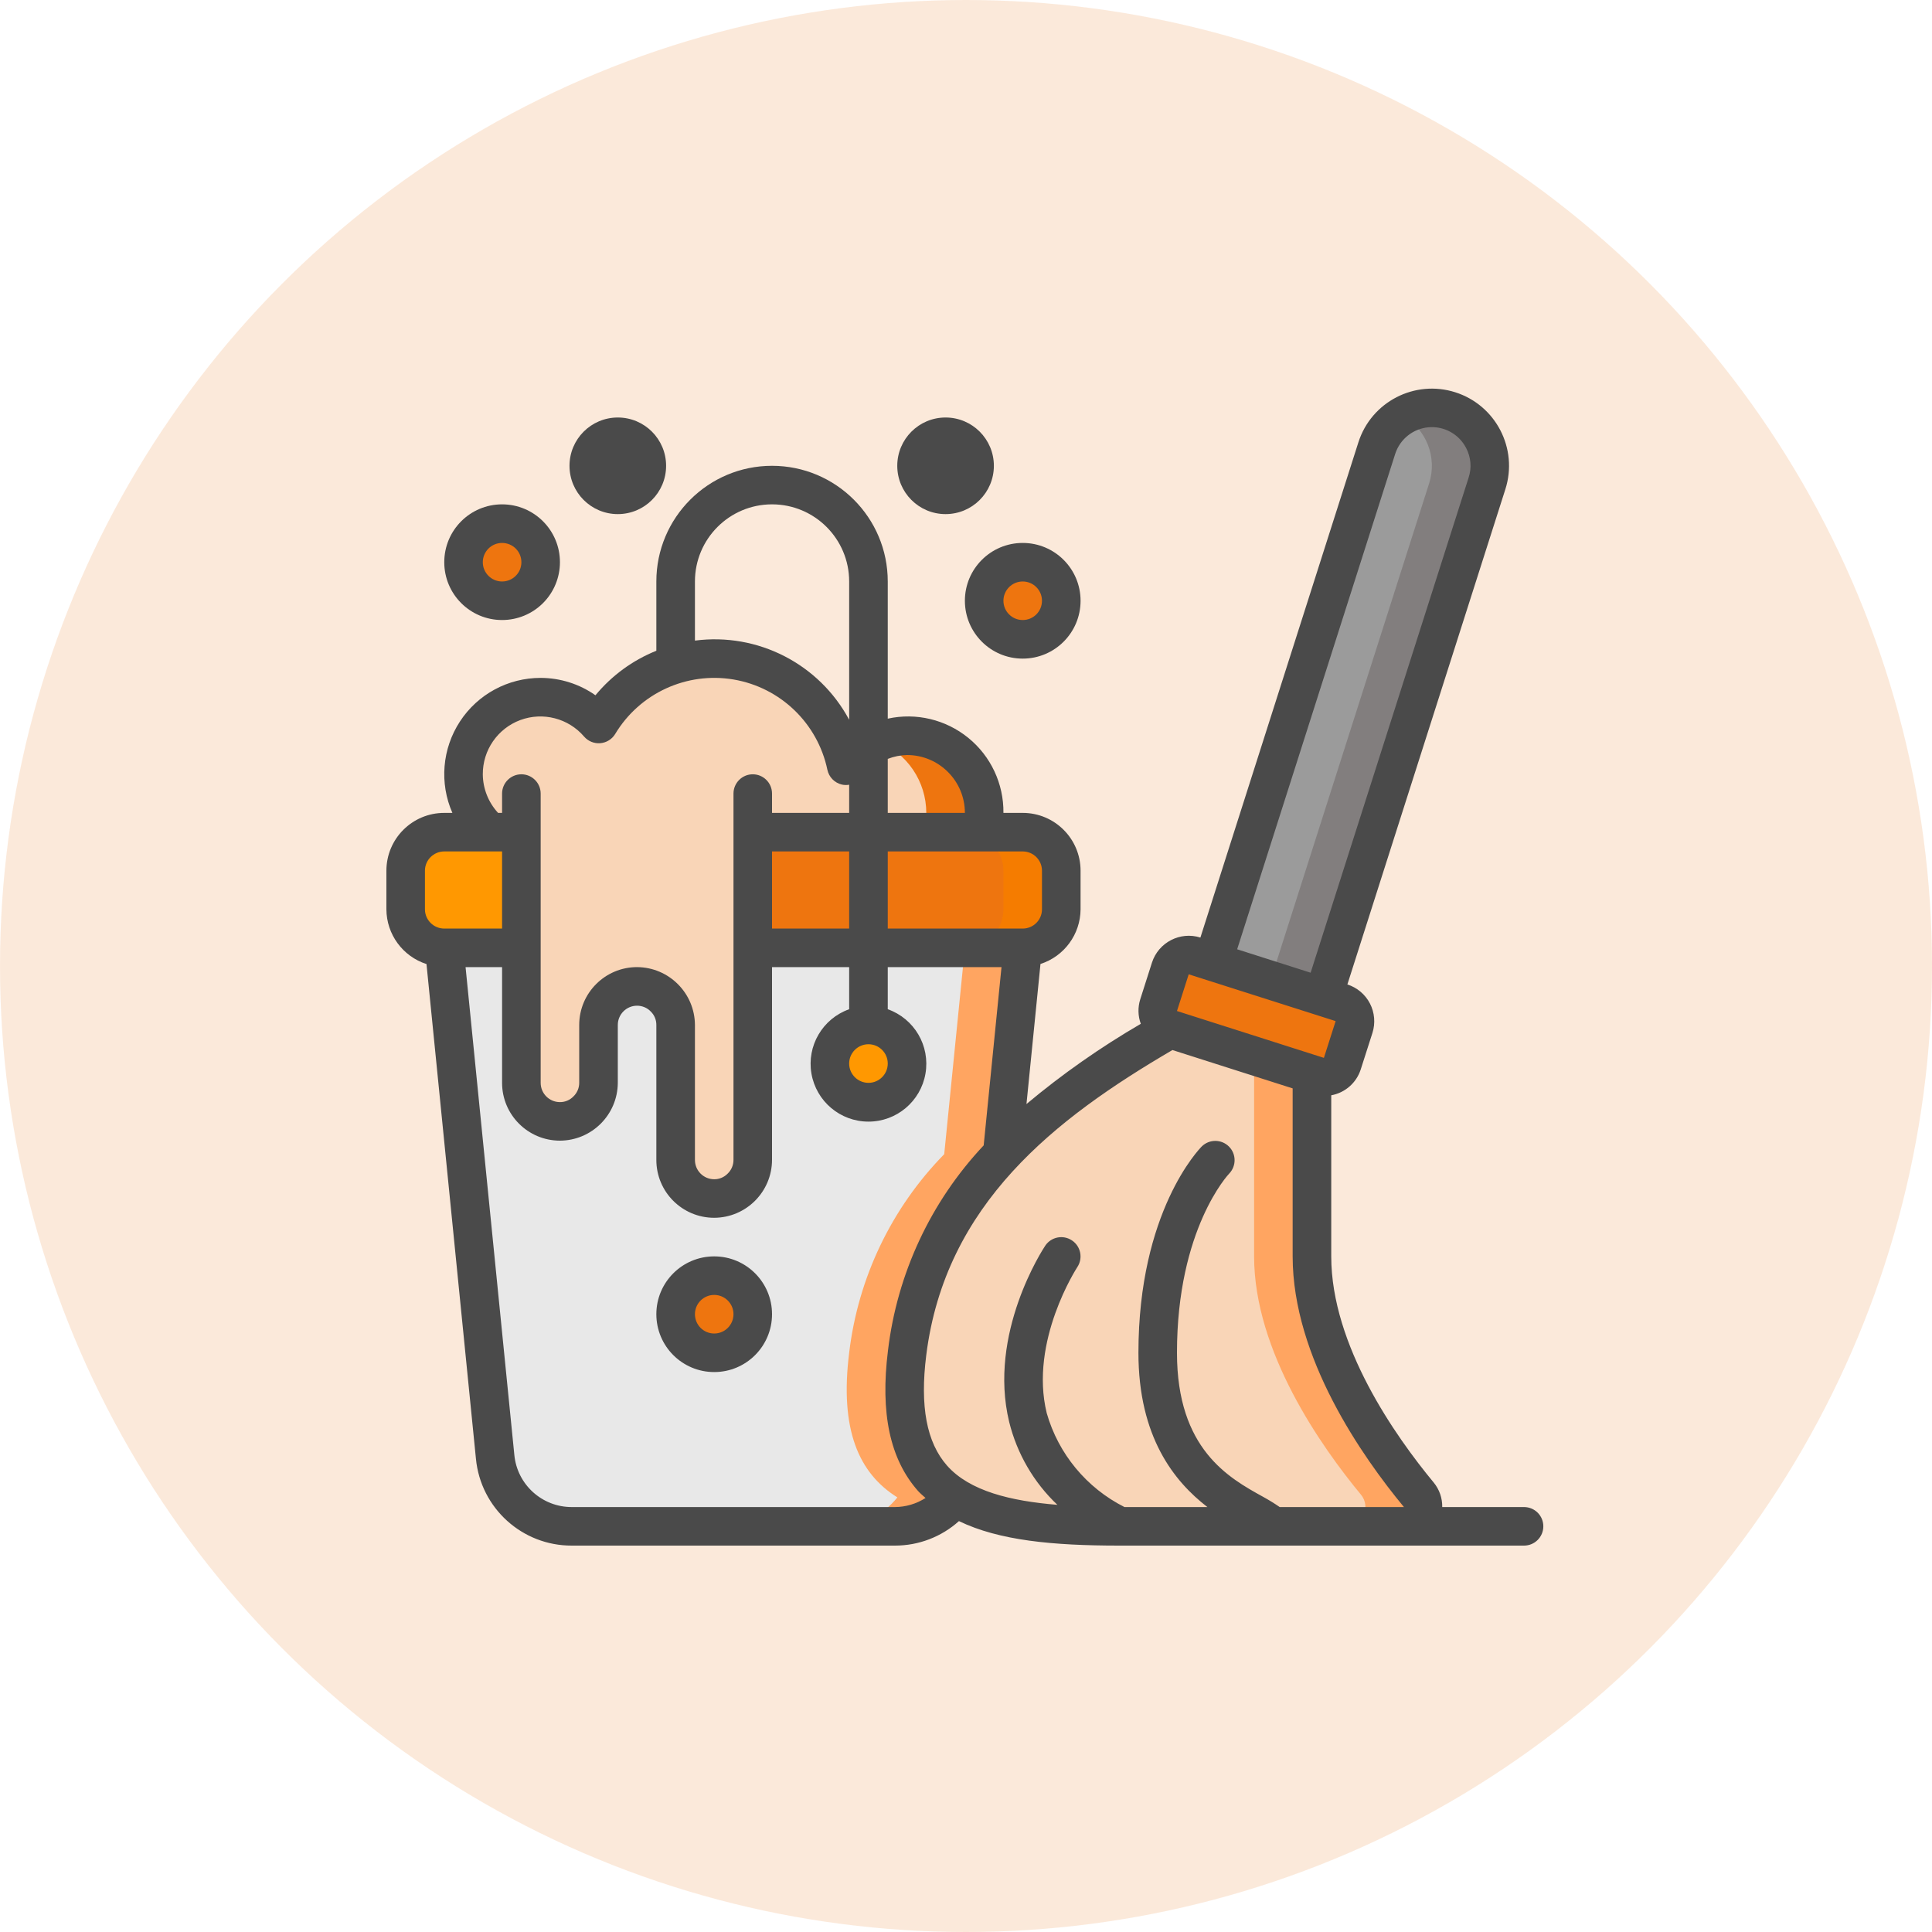 <?xml version="1.0" encoding="UTF-8"?>
<svg width="40px" height="40px" viewBox="0 0 40 40" version="1.1" xmlns="http://www.w3.org/2000/svg" xmlns:xlink="http://www.w3.org/1999/xlink">
    <title>icon</title>
    <g id="video_assets" stroke="none" stroke-width="1" fill="none" fill-rule="evenodd">
        <g id="consumer-salon_listing-copy-2" transform="translate(-33, -400)">
            <g id="m-card-measures" transform="translate(17, 390)">
                <g id="icon">
                    <g transform="translate(16, 10)">
                        <circle id="Oval" fill-opacity="0.5" fill="#F9D5B7" cx="20" cy="20" r="20"></circle>
                        <g id="icon-mop" transform="translate(8, 8)">
                            <g>
                                <path d="M2.795,9.229 L2.795,11.624 L1.198,11.624 C0.757,11.623 0.401,11.266 0.399,10.826 L0.399,10.027 C0.401,9.587 0.757,9.23 1.198,9.229 L2.795,9.229 Z" id="Shape" fill="#FF9801" fill-rule="nonzero"></path>
                                <path d="M13.973,10.027 L13.973,10.826 C13.971,11.266 13.615,11.623 13.174,11.624 L7.585,11.624 L7.585,9.229 L13.174,9.229 C13.615,9.23 13.971,9.587 13.973,10.027 Z" id="Shape" fill="#EE750F" fill-rule="nonzero"></path>
                                <path d="M13.174,9.229 L11.977,9.229 C12.417,9.23 12.774,9.587 12.775,10.027 L12.775,10.826 C12.774,11.266 12.417,11.623 11.977,11.624 L13.174,11.624 C13.615,11.623 13.971,11.266 13.973,10.826 L13.973,10.027 C13.971,9.587 13.615,9.23 13.174,9.229 Z" id="Shape" fill="#F57C00" fill-rule="nonzero"></path>
                                <path d="M12.376,8.83 C12.377,8.964 12.36,9.099 12.324,9.229 L7.585,9.229 L7.585,16.016 C7.582,16.455 7.226,16.811 6.787,16.814 C6.346,16.813 5.99,16.456 5.988,16.016 L5.988,13.221 C5.985,12.781 5.629,12.426 5.19,12.423 C4.749,12.424 4.393,12.781 4.391,13.221 L4.391,14.419 C4.388,14.858 4.033,15.214 3.593,15.217 C3.153,15.216 2.796,14.859 2.795,14.419 L2.795,9.229 L2.14,9.229 C1.691,8.837 1.499,8.226 1.641,7.648 C1.784,7.069 2.238,6.618 2.818,6.48 C3.398,6.341 4.006,6.538 4.395,6.989 C4.987,6.005 6.121,5.483 7.254,5.675 C8.386,5.866 9.286,6.731 9.521,7.856 C9.937,7.314 10.652,7.098 11.298,7.318 C11.944,7.539 12.378,8.147 12.376,8.83 Z" id="Shape" fill="#F9D5B7" fill-rule="nonzero"></path>
                                <path d="M10.779,7.233 C10.574,7.233 10.372,7.274 10.183,7.353 C10.784,7.597 11.177,8.181 11.178,8.83 C11.179,8.964 11.162,9.099 11.126,9.229 L12.324,9.229 C12.36,9.099 12.377,8.964 12.376,8.83 C12.376,7.948 11.661,7.233 10.779,7.233 Z" id="Shape" fill="#EE750F" fill-rule="nonzero"></path>
                                <path d="M10.779,20.008 C10.579,21.605 10.979,22.503 11.777,23.002 C11.475,23.381 11.016,23.601 10.531,23.601 L3.84,23.601 C3.02,23.601 2.334,22.98 2.252,22.164 L1.198,11.624 L2.795,11.624 L2.795,14.419 C2.796,14.859 3.153,15.216 3.593,15.217 C4.033,15.214 4.388,14.858 4.391,14.419 L4.391,13.221 C4.393,12.781 4.749,12.424 5.19,12.423 C5.629,12.426 5.985,12.781 5.988,13.221 L5.988,16.016 C5.99,16.456 6.346,16.813 6.787,16.814 C7.226,16.811 7.582,16.455 7.585,16.016 L7.585,11.624 L13.174,11.624 L12.747,15.896 C11.654,17.011 10.962,18.457 10.779,20.008 Z" id="Shape" fill="#E8E8E8" fill-rule="nonzero"></path>
                                <path d="M12.747,15.896 L13.174,11.624 L11.977,11.624 L11.549,15.896 C10.457,17.011 9.765,18.457 9.581,20.008 C9.382,21.605 9.781,22.503 10.579,23.002 C10.277,23.381 9.819,23.601 9.334,23.601 L10.531,23.601 C11.016,23.601 11.475,23.381 11.777,23.002 C10.979,22.503 10.579,21.605 10.779,20.008 C10.962,18.457 11.654,17.011 12.747,15.896 Z" id="Shape" fill="#FFA561" fill-rule="nonzero"></path>
                                <path d="M21.067,23.601 L15.17,23.601 C13.773,23.601 12.575,23.501 11.777,23.002 C10.979,22.503 10.579,21.605 10.779,20.008 C10.962,18.457 11.654,17.011 12.747,15.896 C13.774,14.868 14.945,13.995 16.224,13.305 C16.232,13.309 16.24,13.309 16.248,13.313 L19.163,14.243 L19.163,18.012 C19.163,19.988 20.56,21.96 21.378,22.95 C21.475,23.07 21.495,23.235 21.428,23.374 C21.362,23.513 21.221,23.601 21.067,23.601 L21.067,23.601 Z" id="Shape" fill="#F9D5B7" fill-rule="nonzero"></path>
                                <path d="M21.378,22.95 C20.56,21.96 19.163,19.988 19.163,18.012 L19.163,14.243 L16.248,13.313 C16.24,13.309 16.232,13.309 16.224,13.305 C16.082,13.387 15.942,13.469 15.804,13.553 L17.965,14.243 L17.965,18.012 C17.965,19.988 19.362,21.96 20.181,22.95 C20.278,23.07 20.297,23.235 20.231,23.374 C20.164,23.513 20.023,23.601 19.869,23.601 L21.067,23.601 C21.221,23.601 21.362,23.513 21.428,23.374 C21.495,23.235 21.475,23.07 21.378,22.95 Z" id="Shape" fill="#FFA561" fill-rule="nonzero"></path>
                                <path d="M20.033,13.265 L19.789,14.023 C19.758,14.125 19.688,14.209 19.594,14.258 C19.5,14.307 19.391,14.316 19.29,14.283 L19.163,14.243 L16.248,13.313 C16.24,13.309 16.232,13.309 16.224,13.305 C16.028,13.227 15.925,13.011 15.989,12.81 L16.232,12.051 C16.263,11.95 16.334,11.866 16.427,11.817 C16.521,11.768 16.631,11.759 16.731,11.792 L19.773,12.762 C19.875,12.794 19.959,12.865 20.008,12.96 C20.056,13.054 20.065,13.164 20.033,13.265 Z" id="Shape" fill="#EE750F" fill-rule="nonzero"></path>
                                <path d="M19.395,12.641 L22.788,2.008 C22.989,1.378 22.641,0.704 22.011,0.503 C21.381,0.302 20.707,0.649 20.506,1.28 L17.113,11.913 L19.395,12.641 Z" id="Shape" fill="#9B9B9B" fill-rule="nonzero"></path>
                                <path d="M22.01,0.503 C21.689,0.401 21.34,0.44 21.05,0.61 C21.534,0.892 21.759,1.472 21.589,2.007 L18.307,12.293 L19.395,12.64 L22.788,2.007 C22.988,1.377 22.64,0.703 22.01,0.503 Z" id="Shape" fill="#827E7E" fill-rule="nonzero"></path>
                                <circle id="Oval" fill="#FF9801" fill-rule="nonzero" cx="9.981" cy="14.019" r="1"></circle>
                                <circle id="Oval" fill="#EE750F" fill-rule="nonzero" cx="6.787" cy="19.209" r="1"></circle>
                                <circle id="Oval" fill="#EE750F" fill-rule="nonzero" cx="2.395" cy="3.64" r="1"></circle>
                                <circle id="Oval" fill="#EE750F" fill-rule="nonzero" cx="13.174" cy="4.438" r="1"></circle>
                                <g id="Group" fill="#4A4A4A" fill-rule="nonzero">
                                    <path d="M6.787,18.012 C6.125,18.012 5.589,18.548 5.589,19.209 C5.589,19.871 6.125,20.407 6.787,20.407 C7.448,20.407 7.984,19.871 7.984,19.209 C7.984,18.548 7.448,18.012 6.787,18.012 Z M6.787,19.609 C6.566,19.609 6.388,19.43 6.388,19.209 C6.388,18.989 6.566,18.81 6.787,18.81 C7.007,18.81 7.186,18.989 7.186,19.209 C7.186,19.43 7.007,19.609 6.787,19.609 Z" id="Shape"></path>
                                    <path d="M23.554,23.202 L21.86,23.202 C21.863,23.017 21.801,22.838 21.684,22.695 C20.892,21.738 19.562,19.857 19.562,18.012 L19.562,14.677 C19.847,14.625 20.081,14.421 20.171,14.146 L20.415,13.385 C20.479,13.183 20.46,12.964 20.363,12.776 C20.266,12.588 20.097,12.446 19.896,12.382 L23.167,2.129 C23.435,1.289 22.971,0.39 22.131,0.122 C21.291,-0.146 20.392,0.318 20.124,1.158 L16.853,11.411 C16.433,11.279 15.985,11.511 15.85,11.93 L15.608,12.688 C15.555,12.855 15.559,13.034 15.619,13.197 C14.784,13.683 13.992,14.238 13.252,14.858 L13.542,11.958 C14.034,11.8 14.369,11.343 14.372,10.826 L14.372,10.027 C14.372,9.366 13.836,8.83 13.174,8.83 L12.775,8.83 C12.782,8.228 12.514,7.656 12.048,7.277 C11.581,6.897 10.967,6.75 10.38,6.879 L10.38,4.039 C10.38,2.716 9.307,1.644 7.984,1.644 C6.662,1.644 5.589,2.716 5.589,4.039 L5.589,5.473 C5.098,5.67 4.665,5.987 4.328,6.395 C3.996,6.161 3.6,6.036 3.194,6.035 C2.52,6.034 1.891,6.373 1.523,6.937 C1.154,7.501 1.095,8.213 1.366,8.83 L1.198,8.83 C0.536,8.83 2.65934123e-15,9.366 2.65934123e-15,10.027 L2.65934123e-15,10.826 C0.002,11.344 0.337,11.801 0.83,11.96 L1.854,22.204 C1.953,23.226 2.814,24.004 3.84,24 L10.531,24 C11.02,24 11.491,23.819 11.854,23.493 C12.687,23.896 13.806,24 15.17,24 L23.554,24 C23.774,24 23.953,23.821 23.953,23.601 C23.953,23.38 23.774,23.202 23.554,23.202 Z M20.885,1.401 C20.983,1.092 21.257,0.873 21.579,0.846 C21.902,0.819 22.209,0.99 22.356,1.278 C22.454,1.466 22.473,1.685 22.407,1.886 L19.135,12.139 L17.614,11.654 L20.885,1.401 Z M16.611,12.172 L19.653,13.141 L19.41,13.902 L16.368,12.932 L16.611,12.172 Z M13.174,9.628 C13.395,9.628 13.573,9.807 13.573,10.027 L13.573,10.826 C13.573,11.046 13.395,11.225 13.174,11.225 L10.38,11.225 L10.38,9.628 L13.174,9.628 Z M7.984,9.628 L9.581,9.628 L9.581,11.225 L7.984,11.225 L7.984,9.628 Z M10.779,7.632 C11.44,7.632 11.977,8.168 11.977,8.83 L10.38,8.83 L10.38,7.712 C10.507,7.662 10.642,7.635 10.779,7.632 Z M6.388,4.039 C6.388,3.157 7.102,2.442 7.984,2.442 C8.866,2.442 9.581,3.157 9.581,4.039 L9.581,6.902 C8.961,5.745 7.689,5.093 6.388,5.263 L6.388,4.039 Z M1.996,8.031 C1.993,7.531 2.304,7.082 2.772,6.908 C3.241,6.734 3.769,6.871 4.094,7.251 C4.178,7.347 4.302,7.398 4.429,7.387 C4.556,7.376 4.671,7.305 4.737,7.196 C5.244,6.352 6.215,5.905 7.186,6.068 C8.157,6.232 8.928,6.974 9.13,7.937 C9.162,8.089 9.279,8.209 9.431,8.244 C9.481,8.255 9.532,8.256 9.581,8.247 L9.581,8.83 L7.984,8.83 L7.984,8.43 C7.984,8.21 7.806,8.031 7.585,8.031 C7.365,8.031 7.186,8.21 7.186,8.43 L7.186,16.016 C7.186,16.123 7.142,16.226 7.064,16.3 C6.991,16.374 6.891,16.416 6.787,16.415 C6.566,16.415 6.388,16.236 6.388,16.016 L6.388,13.221 C6.384,12.561 5.85,12.027 5.19,12.023 C4.528,12.023 3.992,12.56 3.992,13.221 L3.992,14.419 C3.992,14.526 3.948,14.629 3.87,14.703 C3.797,14.777 3.697,14.819 3.593,14.818 C3.372,14.818 3.194,14.639 3.194,14.419 L3.194,8.43 C3.194,8.21 3.015,8.031 2.795,8.031 C2.574,8.031 2.395,8.21 2.395,8.43 L2.395,8.83 L2.312,8.83 C2.111,8.612 1.998,8.327 1.996,8.031 Z M0.798,10.027 C0.798,9.807 0.977,9.628 1.198,9.628 L2.395,9.628 L2.395,11.225 L1.198,11.225 C0.977,11.225 0.798,11.046 0.798,10.826 L0.798,10.027 Z M10.531,23.202 L3.84,23.202 C3.224,23.204 2.708,22.737 2.649,22.124 L1.639,12.023 L2.395,12.023 L2.395,14.419 C2.395,15.08 2.932,15.616 3.593,15.616 C4.253,15.613 4.787,15.079 4.791,14.419 L4.791,13.221 C4.791,13.001 4.969,12.822 5.19,12.822 C5.298,12.822 5.401,12.866 5.475,12.944 C5.549,13.017 5.59,13.117 5.589,13.221 L5.589,16.016 C5.589,16.677 6.125,17.213 6.787,17.213 C7.447,17.21 7.981,16.676 7.984,16.016 L7.984,12.023 L9.581,12.023 L9.581,12.895 C9.031,13.09 8.701,13.652 8.8,14.227 C8.899,14.802 9.397,15.222 9.981,15.222 C10.564,15.222 11.062,14.802 11.161,14.227 C11.26,13.652 10.93,13.09 10.38,12.895 L10.38,12.023 L12.735,12.023 L12.366,15.714 C11.269,16.881 10.575,18.368 10.385,19.958 C10.222,21.259 10.425,22.211 11.008,22.87 C11.055,22.923 11.111,22.966 11.162,23.014 C10.974,23.135 10.755,23.2 10.531,23.202 Z M10.38,14.019 C10.38,14.24 10.201,14.419 9.981,14.419 C9.76,14.419 9.581,14.24 9.581,14.019 C9.581,13.799 9.76,13.62 9.981,13.62 C10.201,13.62 10.38,13.799 10.38,14.019 Z M20.36,23.202 L18.495,23.202 C18.384,23.125 18.269,23.055 18.151,22.99 C17.441,22.598 16.368,22.004 16.368,20.008 C16.368,17.439 17.44,16.307 17.449,16.298 C17.6,16.141 17.598,15.892 17.444,15.738 C17.29,15.584 17.041,15.582 16.884,15.733 C16.83,15.787 15.57,17.082 15.57,20.008 C15.57,21.753 16.312,22.673 16.998,23.202 L15.281,23.202 C14.496,22.806 13.912,22.101 13.671,21.256 C13.307,19.766 14.296,18.248 14.306,18.232 C14.426,18.049 14.376,17.802 14.193,17.681 C14.01,17.559 13.764,17.608 13.641,17.79 C13.592,17.864 12.45,19.606 12.894,21.44 C13.056,22.096 13.402,22.692 13.892,23.156 C12.925,23.077 12.074,22.872 11.606,22.342 C11.185,21.863 11.044,21.118 11.177,20.058 C11.569,16.925 13.842,15.162 16.274,13.74 L18.763,14.534 L18.763,18.012 C18.763,20.107 20.208,22.164 21.067,23.202 L20.36,23.202 Z" id="Shape"></path>
                                    <path d="M3.593,3.64 C3.593,2.978 3.057,2.442 2.395,2.442 C1.734,2.442 1.198,2.978 1.198,3.64 C1.198,4.301 1.734,4.837 2.395,4.837 C2.713,4.837 3.018,4.711 3.242,4.487 C3.467,4.262 3.593,3.957 3.593,3.64 Z M1.996,3.64 C1.996,3.419 2.175,3.241 2.395,3.241 C2.616,3.241 2.795,3.419 2.795,3.64 C2.795,3.86 2.616,4.039 2.395,4.039 C2.175,4.039 1.996,3.86 1.996,3.64 Z" id="Shape"></path>
                                    <path d="M13.174,5.636 C13.836,5.636 14.372,5.1 14.372,4.438 C14.372,3.777 13.836,3.241 13.174,3.241 C12.513,3.241 11.977,3.777 11.977,4.438 C11.977,5.1 12.513,5.636 13.174,5.636 Z M13.174,4.039 C13.395,4.039 13.573,4.218 13.573,4.438 C13.573,4.659 13.395,4.837 13.174,4.837 C12.954,4.837 12.775,4.659 12.775,4.438 C12.775,4.218 12.954,4.039 13.174,4.039 Z" id="Shape"></path>
                                    <circle id="Oval" cx="11.577" cy="1.644" r="1"></circle>
                                    <circle id="Oval" cx="4.791" cy="1.644" r="1"></circle>
                                </g>
                            </g>
                        </g>
                    </g>
                </g>
            </g>
        </g>
    </g>
</svg>